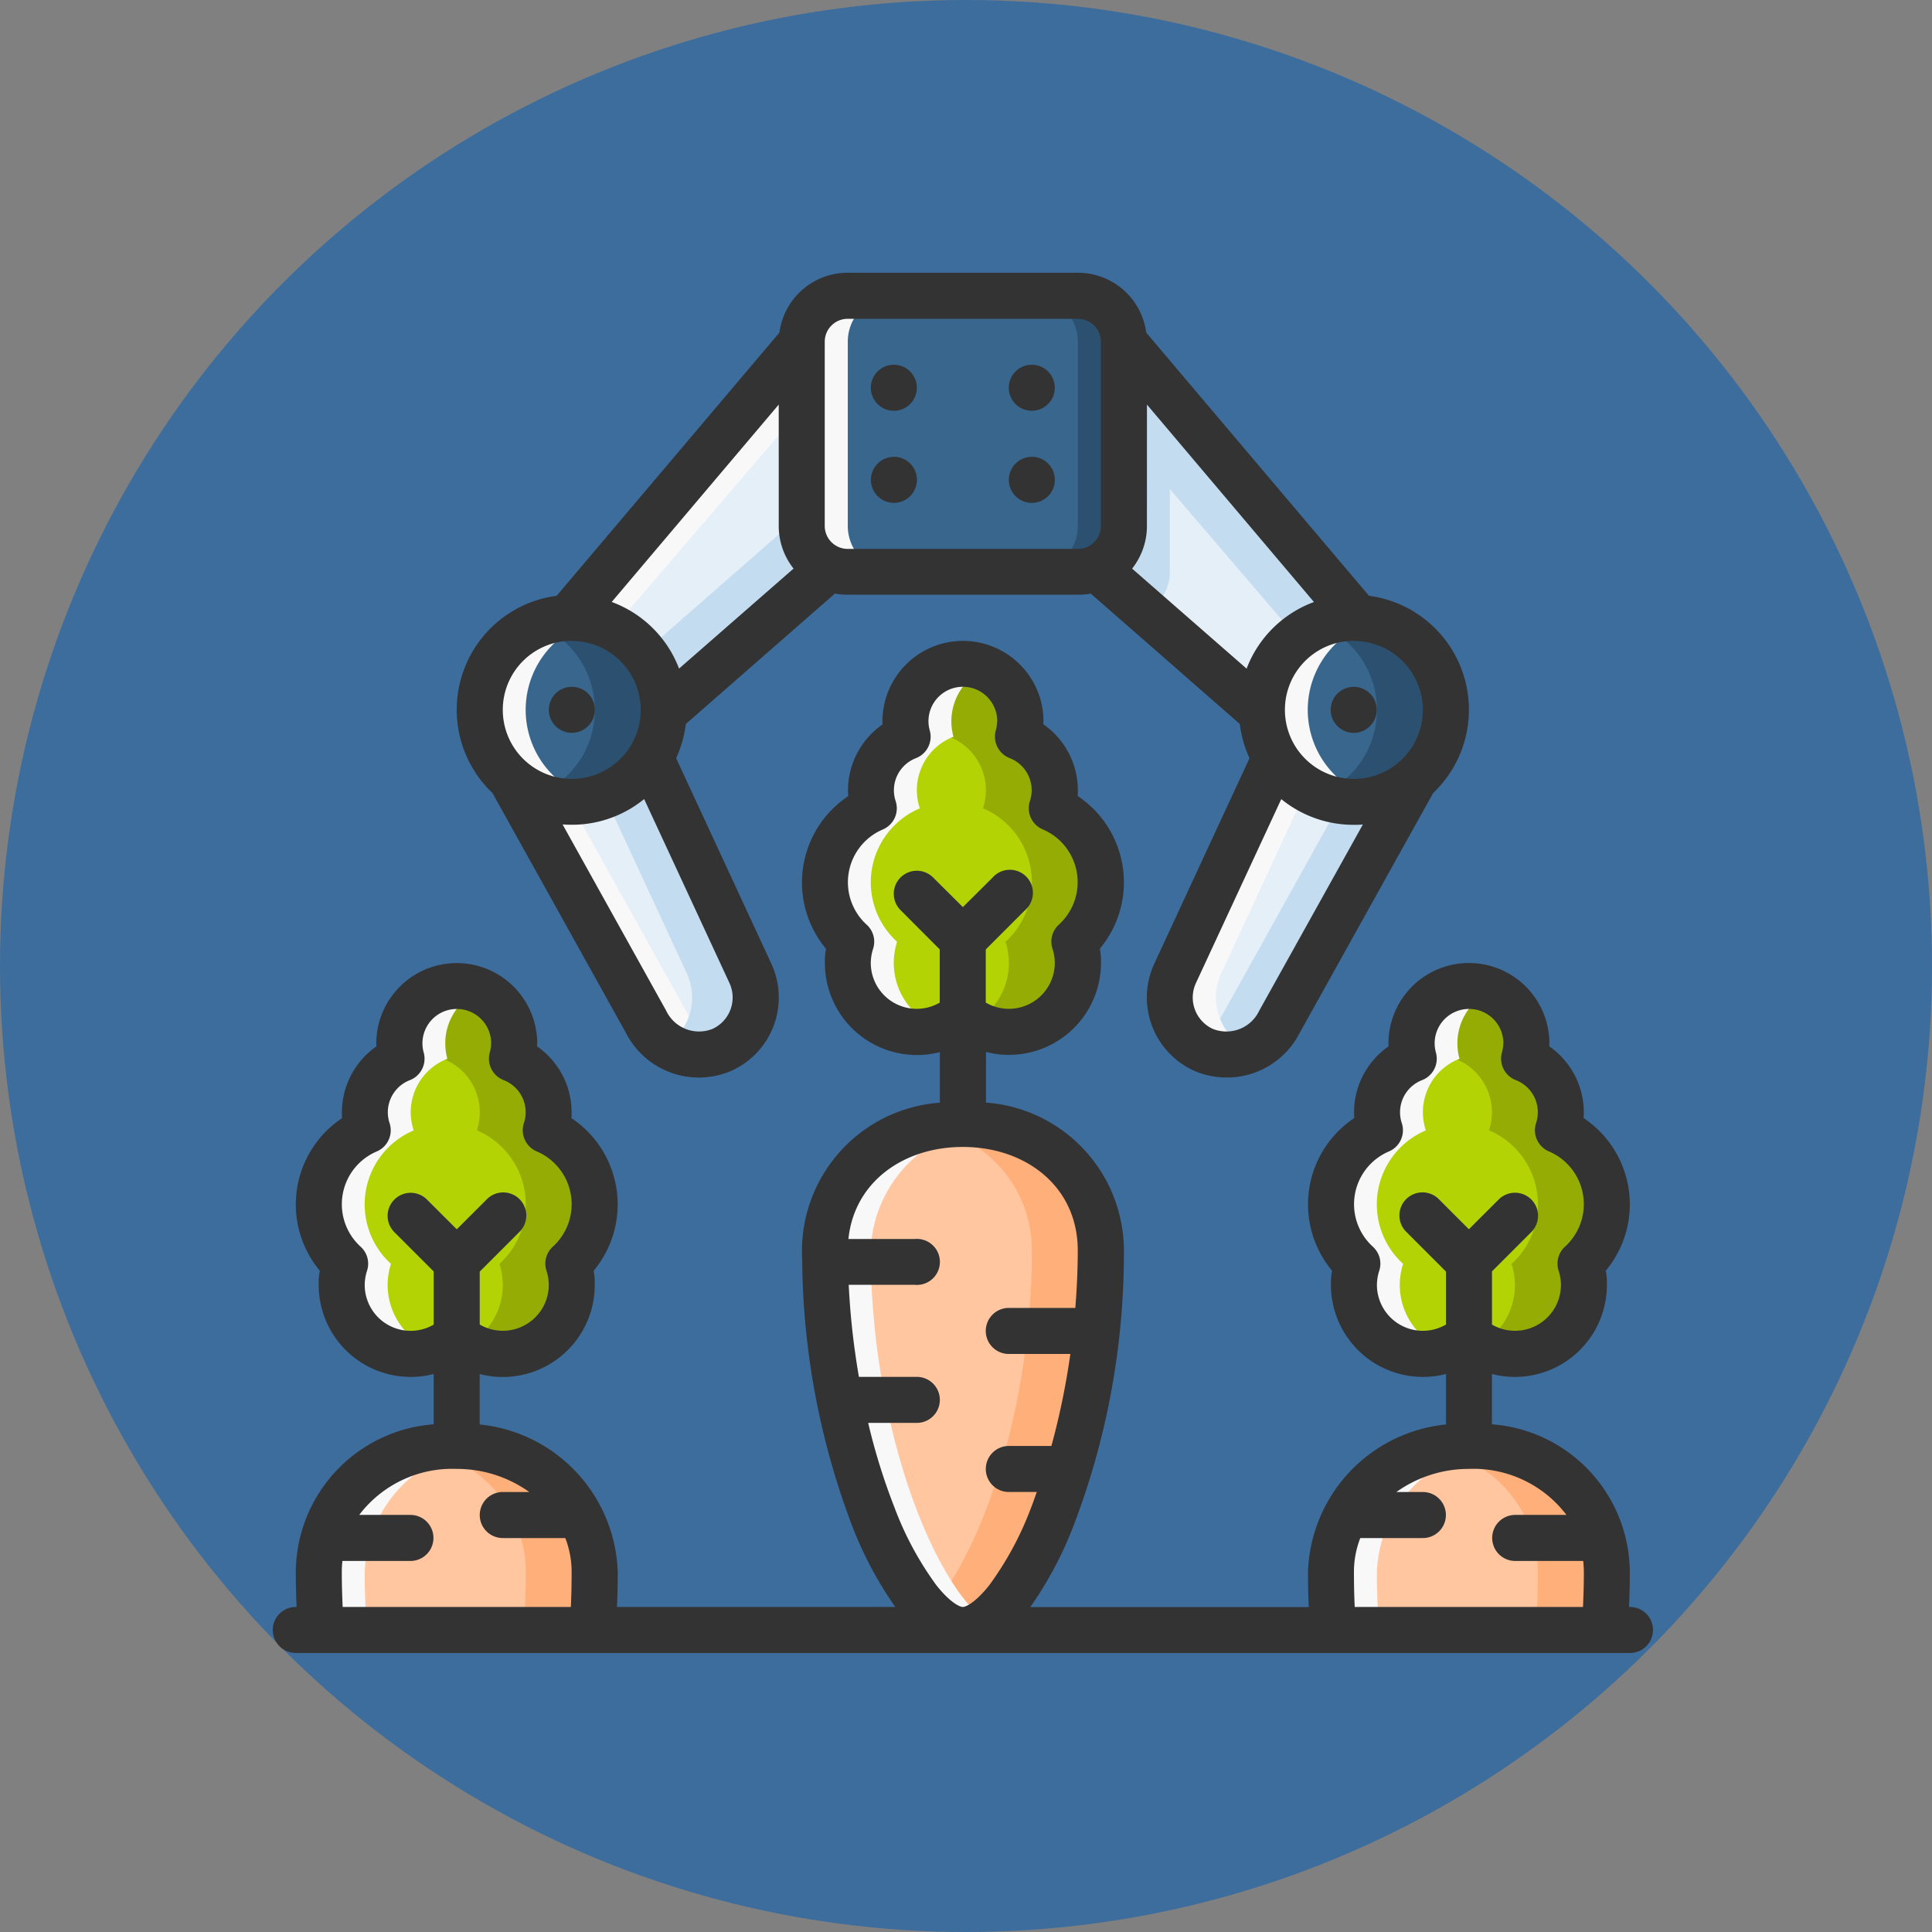 <svg xmlns="http://www.w3.org/2000/svg" width="85" height="85" viewBox="0 0 85 85">
  <rect x="0" y="0" width="85" height="85" fill="#808080" stroke="none"/>
  <g id="Grupo_1115243" data-name="Grupo 1115243" transform="translate(-180.051 -910)">
    <circle id="Elipse_11708" data-name="Elipse 11708" cx="42.5" cy="42.5" r="42.5" transform="translate(180.051 910)" fill="#3c6d9d"/>
    <g id="layer2" transform="translate(191.521 921.471)">
      <path id="path8256" d="M9.411,6.1l4.4,9.5a2.525,2.525,0,0,1-1.232,3.36,2.6,2.6,0,0,1-3.36-1.232L3.266,7.03Z" transform="translate(7.732 15.749)" fill="#e4eff8"/>
      <path id="path8258" d="M3.266,6.346l5.956,10.7a2.6,2.6,0,0,0,3.354,1.233,2.878,2.878,0,0,1-1.33-1.233L5.29,6.346Z" transform="translate(7.732 16.433)" fill="#f8f8f8"/>
      <path id="path8260" d="M6.806,6.1,4.188,6.5l4.22,9.1a2.52,2.52,0,0,1-.86,3.141,2.44,2.44,0,0,0,2.427.219,2.526,2.526,0,0,0,1.231-3.36Z" transform="translate(10.338 15.75)" fill="#c4dcf0"/>
      <path id="circle8262" d="M8.1,4.048A4.048,4.048,0,1,0,4.048,8.1,4.048,4.048,0,0,0,8.1,4.048Z" transform="translate(17.735 23.807) rotate(180)" fill="#38668c"/>
      <path id="path8264" d="M6.959,4.5a4.048,4.048,0,1,0,1.01,7.964A4.043,4.043,0,0,1,7.975,4.63,4.048,4.048,0,0,0,6.959,4.5Z" transform="translate(6.727 11.212)" fill="#f8f8f8"/>
      <path id="path8266" d="M5.09,4.5a4.048,4.048,0,0,0-1.516.3,4.043,4.043,0,0,1,0,7.5A4.047,4.047,0,1,0,5.09,4.5Z" transform="translate(8.596 11.212)" fill="#2c5170"/>
      <path id="path8268" d="M15.252,1.058V12.191L8.159,18.4q.005-.066.008-.132a4.048,4.048,0,0,0-4.048-4.048l-.15.006Z" transform="translate(9.717 1.495)" fill="#e4eff8"/>
      <path id="path8270" d="M15.252,1.058,3.969,14.221l.15-.006a4.049,4.049,0,0,1,1.734.393l9.4-10.965Z" transform="translate(9.717 1.495)" fill="#f8f8f8"/>
      <path id="path8272" d="M11.956,3.245,4.82,9.49a4.048,4.048,0,0,1,.943,2.6q0,.066-.008.132l7.092-6.2Z" transform="translate(12.122 7.673)" fill="#c4dcf0"/>
      <path id="path8274" d="M10.054,1.058V12.191l7.092,6.2q-.005-.066-.008-.132a4.048,4.048,0,0,1,4.048-4.048l.15.006Z" transform="translate(26.908 1.495)" fill="#e4eff8"/>
      <path id="path8276" d="M10.054,1.323V11.444L12.06,13.2a2.011,2.011,0,0,0,1.03-1.755V3.853l-2.168-2.53Z" transform="translate(26.908 2.242)" fill="#c4dcf0"/>
      <path id="path8278" d="M10.054,1.058V5.01l8.632,10.071a4.048,4.048,0,0,1,2.5-.866l.15.006Z" transform="translate(26.908 1.495)" fill="#c4dcf0"/>
      <path id="rect8280" d="M8.638.794H18.759a2.02,2.02,0,0,1,2.024,2.024v8.1a2.02,2.02,0,0,1-2.024,2.024H8.638a2.02,2.02,0,0,1-2.024-2.024v-8.1A2.02,2.02,0,0,1,8.638.794Z" transform="translate(17.191 0.747)" fill="#38668c"/>
      <path id="path8282" d="M9.26.794a2.02,2.02,0,0,1,2.024,2.024v8.1A2.02,2.02,0,0,1,9.26,12.939h2.024a2.02,2.02,0,0,0,2.024-2.024v-8.1A2.02,2.02,0,0,0,11.284.794Z" transform="translate(24.666 0.747)" fill="#2c5170"/>
      <path id="path8284" d="M15.487,6.1l-4.4,9.5a2.525,2.525,0,0,0,1.232,3.36,2.6,2.6,0,0,0,3.36-1.232l5.956-10.7Z" transform="translate(29.151 15.749)" fill="#e4eff8"/>
      <path id="path8286" d="M18.089,6.346l-5.956,10.7a2.943,2.943,0,0,1-.982,1.05,2.509,2.509,0,0,0,.308.182,2.6,2.6,0,0,0,3.36-1.231l5.956-10.7Z" transform="translate(30.007 16.433)" fill="#c4dcf0"/>
      <path id="path8288" d="M15.486,6.1l-4.4,9.5a2.526,2.526,0,0,0,1.231,3.36,2.409,2.409,0,0,0,2.03,0l-.006,0a2.526,2.526,0,0,1-1.231-3.36l4.27-9.211Z" transform="translate(29.151 15.75)" fill="#f8f8f8"/>
      <path id="circle8290" d="M8.1,4.048A4.048,4.048,0,1,0,4.048,8.1,4.048,4.048,0,0,0,8.1,4.048Z" transform="translate(52.144 23.807) rotate(180)" fill="#38668c"/>
      <path id="path8292" d="M15.954,4.5a4.048,4.048,0,1,0,1.01,7.964A4.043,4.043,0,0,1,16.97,4.63,4.048,4.048,0,0,0,15.954,4.5Z" transform="translate(32.14 11.212)" fill="#f8f8f8"/>
      <path id="path8294" d="M7.131,8.731a2.529,2.529,0,0,0-2.437,3.208A2.52,2.52,0,0,0,3.213,15.09a3.535,3.535,0,0,0-1,5.871,3.033,3.033,0,0,0,4.914,3.186,3.03,3.03,0,0,0,4.912-3.184,3.539,3.539,0,0,0-.992-5.877,2.518,2.518,0,0,0-1.486-3.145,2.518,2.518,0,0,0-2.433-3.21Z" transform="translate(1.495 23.172)" fill="#b4d305"/>
      <path id="path8296" d="M3.764,8.731a2.53,2.53,0,0,0-1.514.51,2.505,2.505,0,0,1,.913,2.7,2.518,2.518,0,0,1,1.486,3.145,3.539,3.539,0,0,1,.992,5.877,3.017,3.017,0,0,1-1.37,3.552,3.028,3.028,0,0,0,4.4-3.552,3.539,3.539,0,0,0-.992-5.877A2.518,2.518,0,0,0,6.2,11.941a2.518,2.518,0,0,0-2.433-3.21Z" transform="translate(4.861 23.172)" fill="#94ac04"/>
      <path id="path8298" d="M7.131,8.731a2.529,2.529,0,0,0-2.437,3.208A2.52,2.52,0,0,0,3.213,15.09a3.535,3.535,0,0,0-1,5.871,3.026,3.026,0,0,0,3.9,3.785,3.027,3.027,0,0,1-1.876-3.785,3.535,3.535,0,0,1,1-5.871,2.52,2.52,0,0,1,1.481-3.151A2.527,2.527,0,0,1,8.141,8.945a2.53,2.53,0,0,0-1.01-.213Z" transform="translate(1.494 23.172)" fill="#f8f8f8"/>
      <path id="path8300" d="M12.952,5.027a2.529,2.529,0,0,0-2.437,3.208,2.52,2.52,0,0,0-1.481,3.151,3.535,3.535,0,0,0-1,5.871,3.033,3.033,0,0,0,4.914,3.186,3.03,3.03,0,0,0,4.912-3.184,3.539,3.539,0,0,0-.992-5.877,2.518,2.518,0,0,0-1.486-3.145,2.518,2.518,0,0,0-2.433-3.21Z" transform="translate(17.94 12.707)" fill="#b4d305"/>
      <path id="path8302" d="M9.585,5.027a2.53,2.53,0,0,0-1.514.51,2.505,2.505,0,0,1,.913,2.7,2.518,2.518,0,0,1,1.486,3.145,3.539,3.539,0,0,1,.992,5.877,3.017,3.017,0,0,1-1.37,3.552,3.028,3.028,0,0,0,4.4-3.552,3.539,3.539,0,0,0-.992-5.877,2.518,2.518,0,0,0-1.486-3.145,2.518,2.518,0,0,0-2.433-3.21Z" transform="translate(21.306 12.707)" fill="#94ac04"/>
      <path id="path8304" d="M12.952,5.027a2.529,2.529,0,0,0-2.437,3.208,2.52,2.52,0,0,0-1.481,3.151,3.535,3.535,0,0,0-1,5.871,3.026,3.026,0,0,0,3.9,3.785,3.027,3.027,0,0,1-1.876-3.785,3.535,3.535,0,0,1,1-5.871,2.52,2.52,0,0,1,1.481-3.151,2.527,2.527,0,0,1,1.423-2.995,2.53,2.53,0,0,0-1.01-.213Z" transform="translate(17.94 12.707)" fill="#f8f8f8"/>
      <path id="path8306" d="M18.772,8.731a2.529,2.529,0,0,0-2.437,3.208,2.52,2.52,0,0,0-1.481,3.151,3.535,3.535,0,0,0-1,5.871,3.033,3.033,0,0,0,4.914,3.186,3.03,3.03,0,0,0,4.912-3.184,3.539,3.539,0,0,0-.992-5.877,2.518,2.518,0,0,0-1.486-3.145,2.518,2.518,0,0,0-2.433-3.21Z" transform="translate(34.384 23.172)" fill="#b4d305"/>
      <path id="path8308" d="M15.405,8.731a2.53,2.53,0,0,0-1.514.51,2.505,2.505,0,0,1,.913,2.7,2.518,2.518,0,0,1,1.486,3.145,3.539,3.539,0,0,1,.992,5.877,3.016,3.016,0,0,1-1.37,3.552,3.028,3.028,0,0,0,4.4-3.552,3.539,3.539,0,0,0-.992-5.877,2.518,2.518,0,0,0-1.486-3.145,2.518,2.518,0,0,0-2.433-3.21Z" transform="translate(37.75 23.172)" fill="#94ac04"/>
      <path id="path8310" d="M18.772,8.731a2.529,2.529,0,0,0-2.437,3.208,2.52,2.52,0,0,0-1.481,3.151,3.535,3.535,0,0,0-1,5.871,3.026,3.026,0,0,0,3.9,3.785,3.027,3.027,0,0,1-1.876-3.785,3.535,3.535,0,0,1,1-5.871,2.52,2.52,0,0,1,1.481-3.151,2.527,2.527,0,0,1,1.423-2.995,2.53,2.53,0,0,0-1.01-.213Z" transform="translate(34.383 23.172)" fill="#f8f8f8"/>
      <path id="path8312" d="M1.1,21.169q-.037-.782-.038-1.579A5.823,5.823,0,0,1,7.13,14.023c3.364,0,6.072,2.227,6.072,5.566q0,.8-.038,1.579Z" transform="translate(1.494 38.122)" fill="#ffc6a0"/>
      <path id="path8314" d="M7.13,14.023a5.823,5.823,0,0,0-6.072,5.566c0,.531.015,1.058.04,1.579H3.121c-.025-.522-.04-1.049-.04-1.579A5.719,5.719,0,0,1,8.17,14.1a7.331,7.331,0,0,0-1.04-.079Z" transform="translate(1.494 38.122)" fill="#f8f8f8"/>
      <path id="path8316" d="M3.739,14.023a6.621,6.621,0,0,0-1.481.172,5.456,5.456,0,0,1,4.519,5.394q0,.8-.038,1.579H9.774q.037-.782.038-1.579c0-3.34-2.708-5.566-6.072-5.566Z" transform="translate(4.885 38.122)" fill="#ffaf7a"/>
      <path id="path8318" d="M12.738,21.169q-.037-.782-.038-1.579a5.823,5.823,0,0,1,6.072-5.566c3.364,0,6.072,2.227,6.072,5.566q0,.8-.038,1.579Z" transform="translate(34.384 38.122)" fill="#ffc6a0"/>
      <path id="path8320" d="M18.772,14.023A5.823,5.823,0,0,0,12.7,19.589c0,.531.015,1.058.04,1.579h2.024c-.025-.522-.04-1.049-.04-1.579A5.719,5.719,0,0,1,19.812,14.1a7.331,7.331,0,0,0-1.04-.079Z" transform="translate(34.383 38.122)" fill="#f8f8f8"/>
      <path id="path8322" d="M15.38,14.023a6.621,6.621,0,0,0-1.481.172,5.456,5.456,0,0,1,4.519,5.394q0,.8-.037,1.579h3.034q.037-.782.037-1.579C21.453,16.249,18.745,14.023,15.38,14.023Z" transform="translate(37.774 38.122)" fill="#ffaf7a"/>
      <path id="path8324" d="M12.951,10.319c3.364,0,6.072,2.227,6.072,5.566,0,8.906-3.643,16.7-6.072,16.7s-6.072-7.793-6.072-16.7A5.823,5.823,0,0,1,12.951,10.319Z" transform="translate(17.939 27.657)" fill="#ffc6a0"/>
      <path id="path8326" d="M9.586,10.319a6.621,6.621,0,0,0-1.481.172,5.456,5.456,0,0,1,4.519,5.394c0,7.176-2.365,13.62-4.554,15.857a2.3,2.3,0,0,0,1.516.842c2.429,0,6.072-7.793,6.072-16.7,0-3.34-2.708-5.566-6.072-5.566Z" transform="translate(21.303 27.657)" fill="#ffaf7a"/>
      <path id="path8328" d="M12.951,10.319a5.823,5.823,0,0,0-6.072,5.566c0,8.906,3.643,16.7,6.072,16.7a1.777,1.777,0,0,0,1.014-.4C11.651,30.506,8.9,23.619,8.9,15.885A5.72,5.72,0,0,1,13.991,10.4a7.331,7.331,0,0,0-1.04-.079Z" transform="translate(17.938 27.657)" fill="#f8f8f8"/>
      <path id="path8330" d="M8.638.794A2.02,2.02,0,0,0,6.614,2.818v8.1a2.02,2.02,0,0,0,2.024,2.024h2.024a2.02,2.02,0,0,1-2.024-2.024v-8.1A2.02,2.02,0,0,1,10.662.794Z" transform="translate(17.191 0.747)" fill="#f8f8f8"/>
      <path id="path8332" d="M14.085,4.5a4.048,4.048,0,0,0-1.516.3,4.043,4.043,0,0,1,0,7.5,4.047,4.047,0,1,0,1.518-7.8Z" transform="translate(34.009 11.212)" fill="#2c5170"/>
      <path id="path8257" d="M25.831.529a3.029,3.029,0,0,0-3.01,2.633l-9.8,11.579a5.057,5.057,0,0,0-2.823,8.68l5.869,10.548a3.6,3.6,0,0,0,4.669,1.658,3.536,3.536,0,0,0,1.726-4.707l-4.185-9.033a5.111,5.111,0,0,0,.427-1.506l6.557-5.736a3.131,3.131,0,0,0,.571.049H35.948a3.163,3.163,0,0,0,.571-.049l6.557,5.736a5.105,5.105,0,0,0,.427,1.506l-4.185,9.033a3.536,3.536,0,0,0,1.726,4.707,3.6,3.6,0,0,0,4.669-1.658l5.869-10.548a5.057,5.057,0,0,0-2.823-8.68l-9.8-11.579A3.029,3.029,0,0,0,35.948.529Zm0,2.026H35.948a1.009,1.009,0,0,1,1.016,1.008v8.1a1.012,1.012,0,0,1-1.016,1.016H25.831a1.012,1.012,0,0,1-1.016-1.016v-8.1a1.009,1.009,0,0,1,1.016-1.008Zm2.024,2.022A1.012,1.012,0,1,0,28.867,5.59,1.012,1.012,0,0,0,27.855,4.577Zm6.068,0A1.012,1.012,0,1,0,34.936,5.59,1.012,1.012,0,0,0,33.923,4.577ZM22.791,6.329v5.333a3.018,3.018,0,0,0,.652,1.882l-5.037,4.4a5.033,5.033,0,0,0-2.963-2.931Zm16.2,0,7.347,8.686a5.033,5.033,0,0,0-2.963,2.931l-5.037-4.4a3.019,3.019,0,0,0,.652-1.882Zm-11.133,2.3a1.012,1.012,0,1,0,1.012,1.012A1.012,1.012,0,0,0,27.855,8.626Zm6.068,0a1.012,1.012,0,1,0,1.012,1.012A1.012,1.012,0,0,0,33.923,8.626Zm-20.239,8.1a3.034,3.034,0,1,1-3.036,3.036A3.033,3.033,0,0,1,13.684,16.722Zm13.665,3.546a1.161,1.161,0,0,0,.008.125,3.538,3.538,0,0,0-1.512,3.157,4.56,4.56,0,0,0-.976,6.717,2.738,2.738,0,0,0-.049.621,4.045,4.045,0,0,0,4.048,4.05,3.929,3.929,0,0,0,1.01-.129v2.226a6.542,6.542,0,0,0-6.068,6.505c0,.149.008.295.011.522A33.66,33.66,0,0,0,26,55.606a16.5,16.5,0,0,0,1.919,3.623H15.674q.034-.751.034-1.516A6.745,6.745,0,0,0,9.634,51.2v-2.22a3.92,3.92,0,0,0,1.014.13,4.045,4.045,0,0,0,4.048-4.05,2.835,2.835,0,0,0-.049-.621,4.56,4.56,0,0,0-.977-6.717,3.538,3.538,0,0,0-1.512-3.157c0-.041,0-.082.008-.124a3.54,3.54,0,1,0-7.081,0,1.147,1.147,0,0,0,.008.124,3.538,3.538,0,0,0-1.512,3.157A4.56,4.56,0,0,0,2.6,44.436a2.717,2.717,0,0,0-.049.621A4.045,4.045,0,0,0,6.6,49.107a3.929,3.929,0,0,0,1.01-.129v2.214a6.555,6.555,0,0,0-6.066,6.521c0,.51.015,1.015.034,1.516H1.543a1.012,1.012,0,1,0,0,2.024h58.7a1.012,1.012,0,1,0,0-2.024H60.2q.034-.751.034-1.516a6.555,6.555,0,0,0-6.066-6.521V48.978a3.925,3.925,0,0,0,1.01.129,4.045,4.045,0,0,0,4.048-4.05,2.832,2.832,0,0,0-.049-.621,4.56,4.56,0,0,0-.976-6.717,3.538,3.538,0,0,0-1.512-3.157c0-.041,0-.082.008-.124a3.54,3.54,0,1,0-7.081,0,1.106,1.106,0,0,0,.008.124,3.538,3.538,0,0,0-1.512,3.157,4.56,4.56,0,0,0-.976,6.717,2.739,2.739,0,0,0-.049.621,4.045,4.045,0,0,0,4.048,4.05,3.925,3.925,0,0,0,1.014-.13V51.2a6.745,6.745,0,0,0-6.074,6.517c0,.51.015,1.015.034,1.516H33.859a16.5,16.5,0,0,0,1.919-3.623,33.617,33.617,0,0,0,2.2-12.066,6.542,6.542,0,0,0-6.068-6.505V34.809a3.924,3.924,0,0,0,1.01.129,4.045,4.045,0,0,0,4.048-4.05,2.832,2.832,0,0,0-.049-.621,4.56,4.56,0,0,0-.976-6.717,3.538,3.538,0,0,0-1.512-3.157c0-.041,0-.082.008-.125a3.542,3.542,0,1,0-7.085,0Zm20.745-3.546a3.034,3.034,0,1,1-3.036,3.036A3.033,3.033,0,0,1,48.094,16.722ZM13.686,18.746A1.012,1.012,0,1,0,14.7,19.758,1.012,1.012,0,0,0,13.686,18.746ZM32.4,20.265a1.577,1.577,0,0,1-.059.4,1.012,1.012,0,0,0,.613,1.218,1.515,1.515,0,0,1,.965,1.419,1.545,1.545,0,0,1-.075.463,1.012,1.012,0,0,0,.567,1.255,2.524,2.524,0,0,1,.7,4.193,1.009,1.009,0,0,0-.275,1.059,2.044,2.044,0,0,1,.1.613A2.02,2.02,0,0,1,31.9,32.639V30.3l1.726-1.726A1.014,1.014,0,1,0,32.2,27.138l-1.307,1.3-1.307-1.3a1.014,1.014,0,1,0-1.433,1.435L29.875,30.3v2.34a2.02,2.02,0,0,1-3.034-1.751,2.092,2.092,0,0,1,.1-.613,1.006,1.006,0,0,0-.275-1.059,2.524,2.524,0,0,1,.7-4.193,1.012,1.012,0,0,0,.567-1.255,1.5,1.5,0,0,1-.075-.463,1.515,1.515,0,0,1,.965-1.419,1.012,1.012,0,0,0,.613-1.218,1.513,1.513,0,1,1,2.969-.4Zm15.689-1.518A1.012,1.012,0,1,0,49.1,19.758,1.012,1.012,0,0,0,48.092,18.746Zm-31.218,4.94,3.75,8.087a1.519,1.519,0,0,1-.733,2.018,1.6,1.6,0,0,1-2.054-.806L13.281,24.8c.133.011.267.015.4.015a5.027,5.027,0,0,0,3.19-1.131Zm28.03,0a5.027,5.027,0,0,0,3.19,1.131c.136,0,.27,0,.4-.015l-4.556,8.184a1.6,1.6,0,0,1-2.054.806,1.52,1.52,0,0,1-.733-2.018ZM10.138,34.433a1.575,1.575,0,0,1-.059.4,1.012,1.012,0,0,0,.613,1.218,1.515,1.515,0,0,1,.965,1.419,1.545,1.545,0,0,1-.075.463,1.012,1.012,0,0,0,.567,1.255,2.524,2.524,0,0,1,.7,4.193,1.009,1.009,0,0,0-.275,1.06,2.044,2.044,0,0,1,.1.613,2.021,2.021,0,0,1-3.038,1.749V44.475l1.734-1.734a1.015,1.015,0,1,0-1.435-1.435L8.626,42.613,7.317,41.307a1.014,1.014,0,1,0-1.433,1.435L7.61,44.467v2.34a2.02,2.02,0,0,1-3.034-1.751,2.094,2.094,0,0,1,.1-.613,1.006,1.006,0,0,0-.275-1.06,2.524,2.524,0,0,1,.7-4.193,1.012,1.012,0,0,0,.567-1.255,1.5,1.5,0,0,1-.075-.463,1.515,1.515,0,0,1,.965-1.419,1.012,1.012,0,0,0,.613-1.218,1.512,1.512,0,1,1,2.969-.4Zm44.531,0a1.577,1.577,0,0,1-.059.4,1.012,1.012,0,0,0,.613,1.218,1.515,1.515,0,0,1,.965,1.419,1.545,1.545,0,0,1-.075.463,1.012,1.012,0,0,0,.567,1.255,2.524,2.524,0,0,1,.7,4.193,1.009,1.009,0,0,0-.275,1.06,2.044,2.044,0,0,1,.1.613,2.02,2.02,0,0,1-3.034,1.751v-2.34l1.726-1.726a1.014,1.014,0,1,0-1.433-1.435l-1.309,1.307-1.307-1.307a1.015,1.015,0,1,0-1.435,1.435l1.734,1.734v2.331a2.021,2.021,0,0,1-3.038-1.749,2.1,2.1,0,0,1,.1-.613,1.006,1.006,0,0,0-.275-1.06,2.524,2.524,0,0,1,.7-4.193,1.012,1.012,0,0,0,.567-1.255,1.5,1.5,0,0,1-.075-.463,1.515,1.515,0,0,1,.965-1.419,1.012,1.012,0,0,0,.613-1.218,1.512,1.512,0,1,1,2.969-.4ZM30.889,38.99c2.791,0,5.058,1.758,5.058,4.55,0,.857-.041,1.7-.107,2.532H32.913a1.013,1.013,0,0,0,0,2.026h2.708a32.5,32.5,0,0,1-.834,4.048H32.913a1.012,1.012,0,1,0,0,2.024h1.232c-.084.231-.164.469-.251.688a14.172,14.172,0,0,1-1.83,3.4c-.594.756-1.03.971-1.174.971s-.58-.214-1.174-.971a14.171,14.171,0,0,1-1.83-3.4,27.411,27.411,0,0,1-1.16-3.728h2.141a1.012,1.012,0,1,0,0-2.024H26.319a33.17,33.17,0,0,1-.449-4.05h2.91a1.012,1.012,0,1,0,0-2.016H25.857c.254-2.5,2.412-4.05,5.033-4.05ZM11.814,54.171H10.65a1.013,1.013,0,1,0,0,2.026H13.4a4.1,4.1,0,0,1,.279,1.516c0,.509-.011,1.015-.034,1.516H3.606c-.023-.5-.038-1.007-.038-1.516a4.423,4.423,0,0,1,.027-.508H6.587a1.013,1.013,0,1,0,0-2.026H4.334a5.137,5.137,0,0,1,4.293-2.024,5.466,5.466,0,0,1,3.188,1.016Zm45.632,1.008H55.193a1.013,1.013,0,1,0,0,2.026h2.993c.015.165.027.335.027.508,0,.509-.015,1.015-.038,1.516H48.132c-.023-.5-.034-1.007-.034-1.516a4.1,4.1,0,0,1,.279-1.516H51.13a1.013,1.013,0,1,0,0-2.026H49.966a5.466,5.466,0,0,1,3.188-1.016,5.137,5.137,0,0,1,4.293,2.024Z" transform="translate(0 0)" fill="#333"/>
    </g>
  </g>
</svg>
